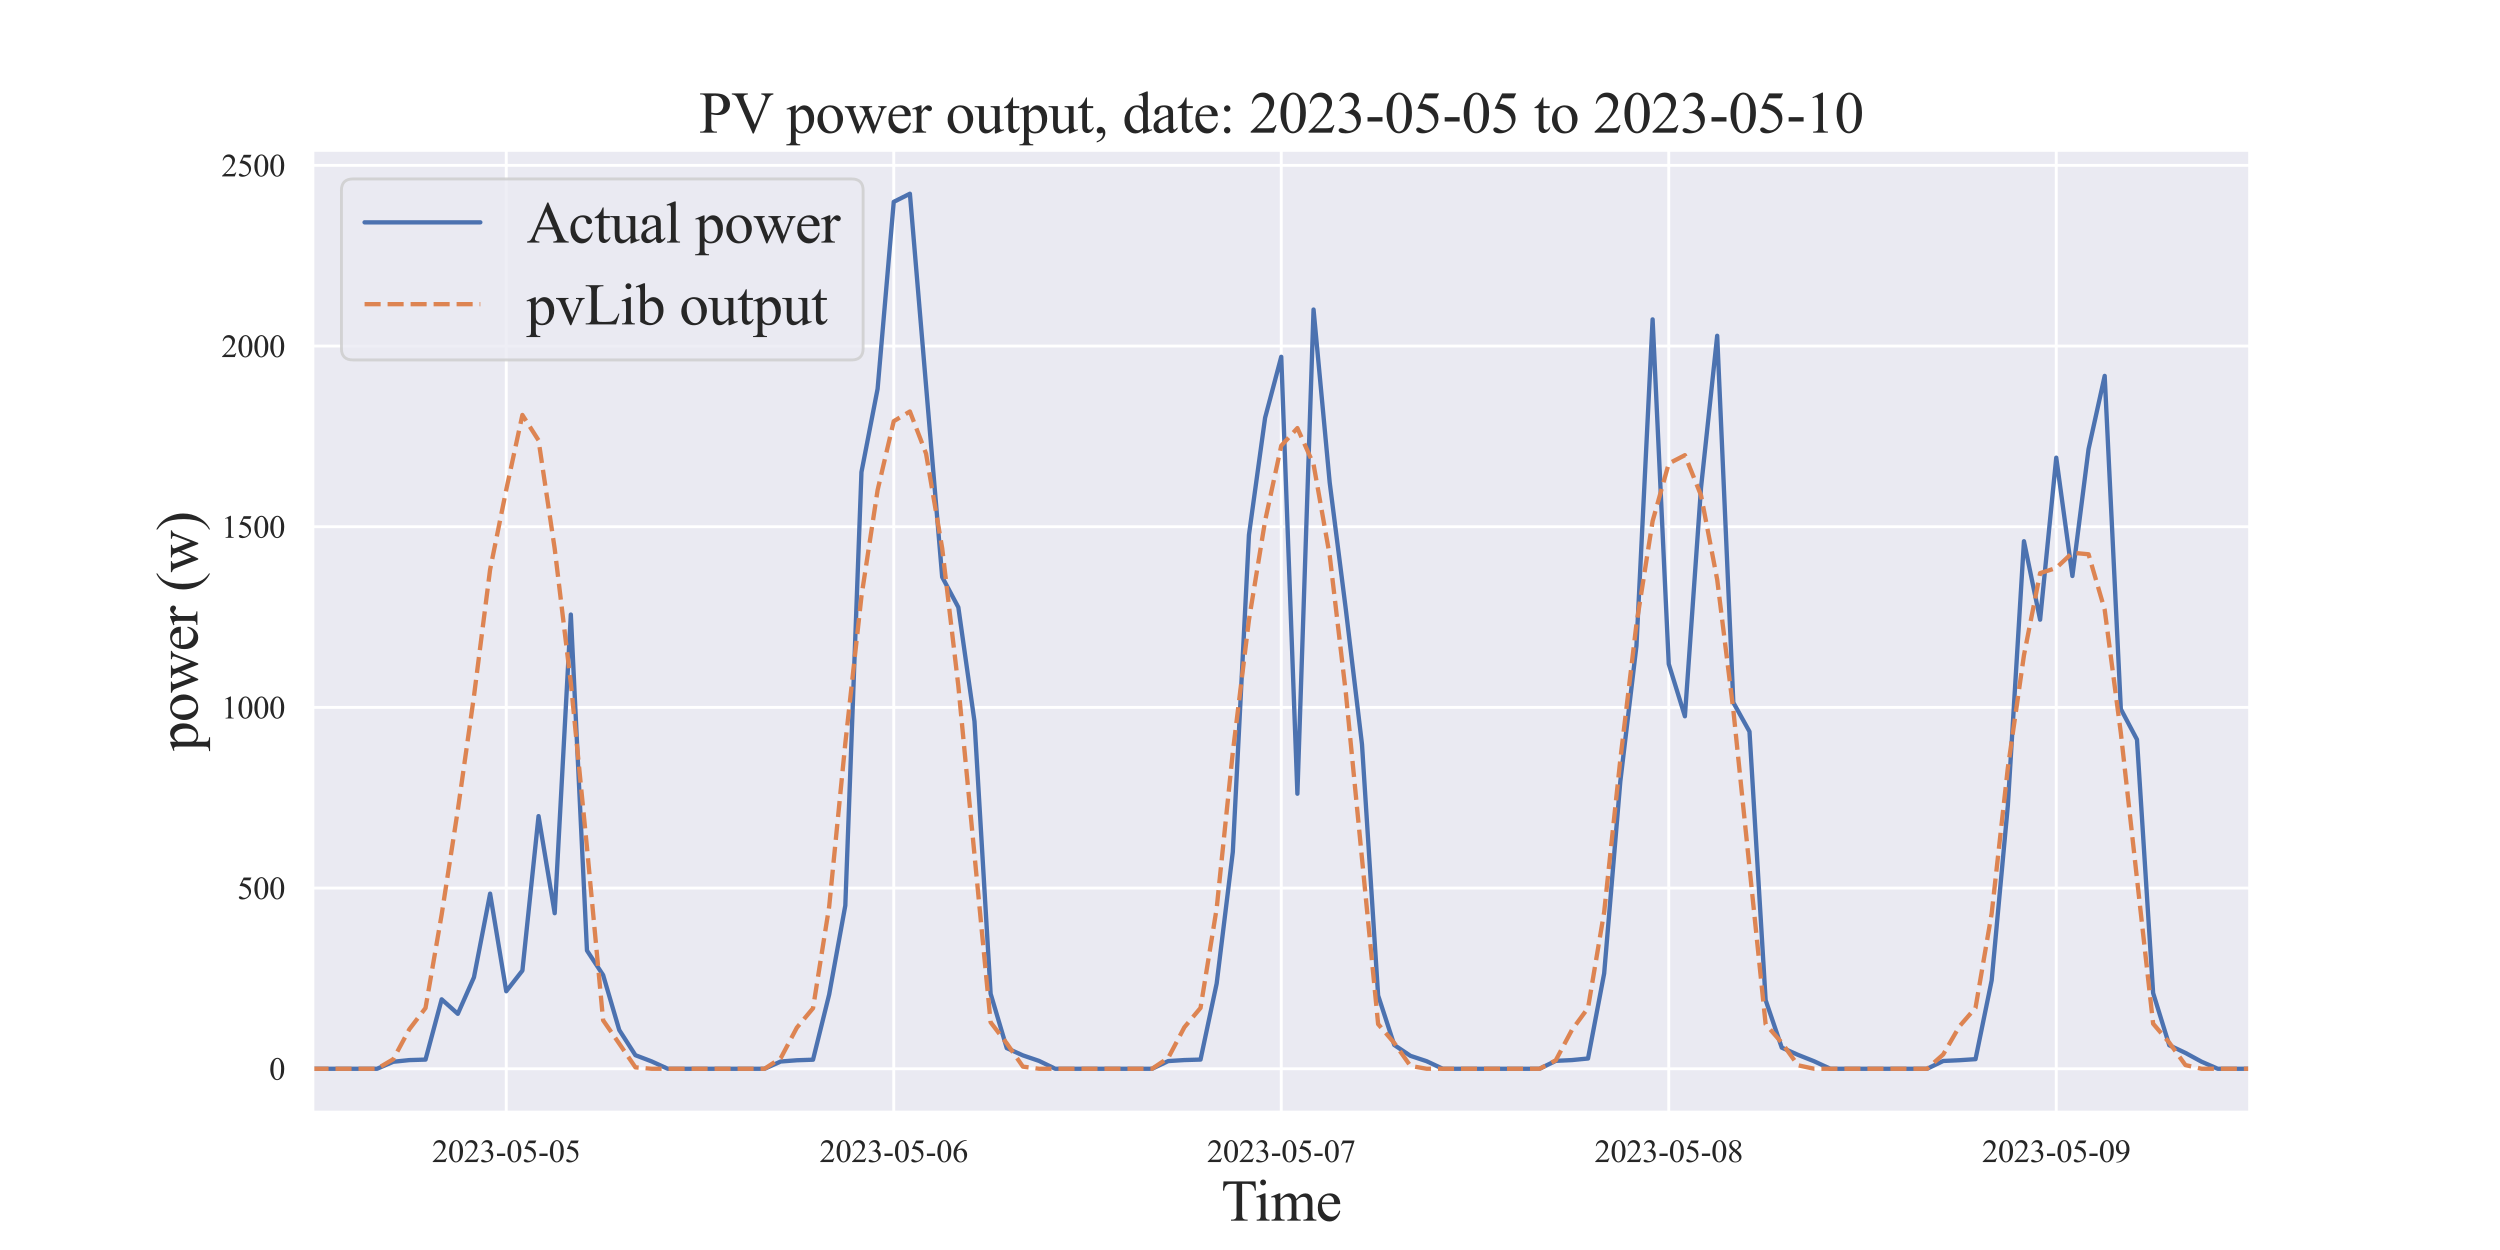 <?xml version="1.0" encoding="utf-8" standalone="no"?>
<!DOCTYPE svg PUBLIC "-//W3C//DTD SVG 1.1//EN"
  "http://www.w3.org/Graphics/SVG/1.1/DTD/svg11.dtd">
<svg xmlns:xlink="http://www.w3.org/1999/xlink" width="864pt" height="432pt" viewBox="0 0 864 432" xmlns="http://www.w3.org/2000/svg" version="1.1">
 <defs>
  <style type="text/css">*{stroke-linejoin: round; stroke-linecap: butt}</style>
 </defs>
 <g id="figure_1">
  <g id="patch_1">
   <path d="M 0 432 
L 864 432 
L 864 0 
L 0 0 
z
" style="fill: #ffffff"/>
  </g>
  <g id="axes_1">
   <g id="patch_2">
    <path d="M 108 384.48 
L 777.6 384.48 
L 777.6 51.84 
L 108 51.84 
z
" style="fill: #eaeaf2"/>
   </g>
   <g id="matplotlib.axis_1">
    <g id="xtick_1">
     <g id="line2d_1">
      <path d="M 174.96 384.48 
L 174.96 51.84 
" clip-path="url(#p8d0839d792)" style="fill: none; stroke: #ffffff; stroke-linecap: round"/>
     </g>
     <g id="text_1">
      <!-- 2023-05-05 -->
      <g style="fill: #262626" transform="translate(149.297 401.618)scale(0.11 -0.11)">
       <defs>
        <path id="TimesNewRomanPSMT-32" d="M 2934 816 
L 2638 0 
L 138 0 
L 138 116 
Q 1241 1122 1691 1759 
Q 2141 2397 2141 2925 
Q 2141 3328 1894 3587 
Q 1647 3847 1303 3847 
Q 991 3847 742 3664 
Q 494 3481 375 3128 
L 259 3128 
Q 338 3706 661 4015 
Q 984 4325 1469 4325 
Q 1984 4325 2329 3994 
Q 2675 3663 2675 3213 
Q 2675 2891 2525 2569 
Q 2294 2063 1775 1497 
Q 997 647 803 472 
L 1909 472 
Q 2247 472 2383 497 
Q 2519 522 2628 598 
Q 2738 675 2819 816 
L 2934 816 
z
" transform="scale(0.016)"/>
        <path id="TimesNewRomanPSMT-30" d="M 231 2094 
Q 231 2819 450 3342 
Q 669 3866 1031 4122 
Q 1313 4325 1613 4325 
Q 2100 4325 2488 3828 
Q 2972 3213 2972 2159 
Q 2972 1422 2759 906 
Q 2547 391 2217 158 
Q 1888 -75 1581 -75 
Q 975 -75 572 641 
Q 231 1244 231 2094 
z
M 844 2016 
Q 844 1141 1059 588 
Q 1238 122 1591 122 
Q 1759 122 1940 273 
Q 2122 425 2216 781 
Q 2359 1319 2359 2297 
Q 2359 3022 2209 3506 
Q 2097 3866 1919 4016 
Q 1791 4119 1609 4119 
Q 1397 4119 1231 3928 
Q 1006 3669 925 3112 
Q 844 2556 844 2016 
z
" transform="scale(0.016)"/>
        <path id="TimesNewRomanPSMT-33" d="M 325 3431 
Q 506 3859 782 4092 
Q 1059 4325 1472 4325 
Q 1981 4325 2253 3994 
Q 2459 3747 2459 3466 
Q 2459 3003 1878 2509 
Q 2269 2356 2469 2072 
Q 2669 1788 2669 1403 
Q 2669 853 2319 450 
Q 1863 -75 997 -75 
Q 569 -75 414 31 
Q 259 138 259 259 
Q 259 350 332 419 
Q 406 488 509 488 
Q 588 488 669 463 
Q 722 447 909 348 
Q 1097 250 1169 231 
Q 1284 197 1416 197 
Q 1734 197 1970 444 
Q 2206 691 2206 1028 
Q 2206 1275 2097 1509 
Q 2016 1684 1919 1775 
Q 1784 1900 1550 2001 
Q 1316 2103 1072 2103 
L 972 2103 
L 972 2197 
Q 1219 2228 1467 2375 
Q 1716 2522 1828 2728 
Q 1941 2934 1941 3181 
Q 1941 3503 1739 3701 
Q 1538 3900 1238 3900 
Q 753 3900 428 3381 
L 325 3431 
z
" transform="scale(0.016)"/>
        <path id="TimesNewRomanPSMT-2d" d="M 259 1672 
L 1875 1672 
L 1875 1200 
L 259 1200 
L 259 1672 
z
" transform="scale(0.016)"/>
        <path id="TimesNewRomanPSMT-35" d="M 2778 4238 
L 2534 3706 
L 1259 3706 
L 981 3138 
Q 1809 3016 2294 2522 
Q 2709 2097 2709 1522 
Q 2709 1188 2573 903 
Q 2438 619 2231 419 
Q 2025 219 1772 97 
Q 1413 -75 1034 -75 
Q 653 -75 479 54 
Q 306 184 306 341 
Q 306 428 378 495 
Q 450 563 559 563 
Q 641 563 702 538 
Q 763 513 909 409 
Q 1144 247 1384 247 
Q 1750 247 2026 523 
Q 2303 800 2303 1197 
Q 2303 1581 2056 1914 
Q 1809 2247 1375 2428 
Q 1034 2569 447 2591 
L 1259 4238 
L 2778 4238 
z
" transform="scale(0.016)"/>
       </defs>
       <use xlink:href="#TimesNewRomanPSMT-32"/>
       <use xlink:href="#TimesNewRomanPSMT-30" x="50"/>
       <use xlink:href="#TimesNewRomanPSMT-32" x="100"/>
       <use xlink:href="#TimesNewRomanPSMT-33" x="150"/>
       <use xlink:href="#TimesNewRomanPSMT-2d" x="200"/>
       <use xlink:href="#TimesNewRomanPSMT-30" x="233.301"/>
       <use xlink:href="#TimesNewRomanPSMT-35" x="283.301"/>
       <use xlink:href="#TimesNewRomanPSMT-2d" x="333.301"/>
       <use xlink:href="#TimesNewRomanPSMT-30" x="366.602"/>
       <use xlink:href="#TimesNewRomanPSMT-35" x="416.602"/>
      </g>
     </g>
    </g>
    <g id="xtick_2">
     <g id="line2d_2">
      <path d="M 308.88 384.48 
L 308.88 51.84 
" clip-path="url(#p8d0839d792)" style="fill: none; stroke: #ffffff; stroke-linecap: round"/>
     </g>
     <g id="text_2">
      <!-- 2023-05-06 -->
      <g style="fill: #262626" transform="translate(283.217 401.618)scale(0.11 -0.11)">
       <defs>
        <path id="TimesNewRomanPSMT-36" d="M 2869 4325 
L 2869 4209 
Q 2456 4169 2195 4045 
Q 1934 3922 1679 3669 
Q 1425 3416 1258 3105 
Q 1091 2794 978 2366 
Q 1428 2675 1881 2675 
Q 2316 2675 2634 2325 
Q 2953 1975 2953 1425 
Q 2953 894 2631 456 
Q 2244 -75 1606 -75 
Q 1172 -75 869 213 
Q 275 772 275 1663 
Q 275 2231 503 2743 
Q 731 3256 1154 3653 
Q 1578 4050 1965 4187 
Q 2353 4325 2688 4325 
L 2869 4325 
z
M 925 2138 
Q 869 1716 869 1456 
Q 869 1156 980 804 
Q 1091 453 1309 247 
Q 1469 100 1697 100 
Q 1969 100 2183 356 
Q 2397 613 2397 1088 
Q 2397 1622 2184 2012 
Q 1972 2403 1581 2403 
Q 1463 2403 1327 2353 
Q 1191 2303 925 2138 
z
" transform="scale(0.016)"/>
       </defs>
       <use xlink:href="#TimesNewRomanPSMT-32"/>
       <use xlink:href="#TimesNewRomanPSMT-30" x="50"/>
       <use xlink:href="#TimesNewRomanPSMT-32" x="100"/>
       <use xlink:href="#TimesNewRomanPSMT-33" x="150"/>
       <use xlink:href="#TimesNewRomanPSMT-2d" x="200"/>
       <use xlink:href="#TimesNewRomanPSMT-30" x="233.301"/>
       <use xlink:href="#TimesNewRomanPSMT-35" x="283.301"/>
       <use xlink:href="#TimesNewRomanPSMT-2d" x="333.301"/>
       <use xlink:href="#TimesNewRomanPSMT-30" x="366.602"/>
       <use xlink:href="#TimesNewRomanPSMT-36" x="416.602"/>
      </g>
     </g>
    </g>
    <g id="xtick_3">
     <g id="line2d_3">
      <path d="M 442.8 384.48 
L 442.8 51.84 
" clip-path="url(#p8d0839d792)" style="fill: none; stroke: #ffffff; stroke-linecap: round"/>
     </g>
     <g id="text_3">
      <!-- 2023-05-07 -->
      <g style="fill: #262626" transform="translate(417.137 401.618)scale(0.11 -0.11)">
       <defs>
        <path id="TimesNewRomanPSMT-37" d="M 644 4238 
L 2916 4238 
L 2916 4119 
L 1503 -88 
L 1153 -88 
L 2419 3728 
L 1253 3728 
Q 900 3728 750 3644 
Q 488 3500 328 3200 
L 238 3234 
L 644 4238 
z
" transform="scale(0.016)"/>
       </defs>
       <use xlink:href="#TimesNewRomanPSMT-32"/>
       <use xlink:href="#TimesNewRomanPSMT-30" x="50"/>
       <use xlink:href="#TimesNewRomanPSMT-32" x="100"/>
       <use xlink:href="#TimesNewRomanPSMT-33" x="150"/>
       <use xlink:href="#TimesNewRomanPSMT-2d" x="200"/>
       <use xlink:href="#TimesNewRomanPSMT-30" x="233.301"/>
       <use xlink:href="#TimesNewRomanPSMT-35" x="283.301"/>
       <use xlink:href="#TimesNewRomanPSMT-2d" x="333.301"/>
       <use xlink:href="#TimesNewRomanPSMT-30" x="366.602"/>
       <use xlink:href="#TimesNewRomanPSMT-37" x="416.602"/>
      </g>
     </g>
    </g>
    <g id="xtick_4">
     <g id="line2d_4">
      <path d="M 576.72 384.48 
L 576.72 51.84 
" clip-path="url(#p8d0839d792)" style="fill: none; stroke: #ffffff; stroke-linecap: round"/>
     </g>
     <g id="text_4">
      <!-- 2023-05-08 -->
      <g style="fill: #262626" transform="translate(551.057 401.618)scale(0.11 -0.11)">
       <defs>
        <path id="TimesNewRomanPSMT-38" d="M 1228 2134 
Q 725 2547 579 2797 
Q 434 3047 434 3316 
Q 434 3728 753 4026 
Q 1072 4325 1600 4325 
Q 2113 4325 2425 4047 
Q 2738 3769 2738 3413 
Q 2738 3175 2569 2928 
Q 2400 2681 1866 2347 
Q 2416 1922 2594 1678 
Q 2831 1359 2831 1006 
Q 2831 559 2490 242 
Q 2150 -75 1597 -75 
Q 994 -75 656 303 
Q 388 606 388 966 
Q 388 1247 577 1523 
Q 766 1800 1228 2134 
z
M 1719 2469 
Q 2094 2806 2194 3001 
Q 2294 3197 2294 3444 
Q 2294 3772 2109 3958 
Q 1925 4144 1606 4144 
Q 1288 4144 1088 3959 
Q 888 3775 888 3528 
Q 888 3366 970 3203 
Q 1053 3041 1206 2894 
L 1719 2469 
z
M 1375 2016 
Q 1116 1797 991 1539 
Q 866 1281 866 981 
Q 866 578 1086 336 
Q 1306 94 1647 94 
Q 1984 94 2187 284 
Q 2391 475 2391 747 
Q 2391 972 2272 1150 
Q 2050 1481 1375 2016 
z
" transform="scale(0.016)"/>
       </defs>
       <use xlink:href="#TimesNewRomanPSMT-32"/>
       <use xlink:href="#TimesNewRomanPSMT-30" x="50"/>
       <use xlink:href="#TimesNewRomanPSMT-32" x="100"/>
       <use xlink:href="#TimesNewRomanPSMT-33" x="150"/>
       <use xlink:href="#TimesNewRomanPSMT-2d" x="200"/>
       <use xlink:href="#TimesNewRomanPSMT-30" x="233.301"/>
       <use xlink:href="#TimesNewRomanPSMT-35" x="283.301"/>
       <use xlink:href="#TimesNewRomanPSMT-2d" x="333.301"/>
       <use xlink:href="#TimesNewRomanPSMT-30" x="366.602"/>
       <use xlink:href="#TimesNewRomanPSMT-38" x="416.602"/>
      </g>
     </g>
    </g>
    <g id="xtick_5">
     <g id="line2d_5">
      <path d="M 710.64 384.48 
L 710.64 51.84 
" clip-path="url(#p8d0839d792)" style="fill: none; stroke: #ffffff; stroke-linecap: round"/>
     </g>
     <g id="text_5">
      <!-- 2023-05-09 -->
      <g style="fill: #262626" transform="translate(684.977 401.618)scale(0.11 -0.11)">
       <defs>
        <path id="TimesNewRomanPSMT-39" d="M 338 -88 
L 338 28 
Q 744 34 1094 217 
Q 1444 400 1770 856 
Q 2097 1313 2225 1859 
Q 1734 1544 1338 1544 
Q 891 1544 572 1889 
Q 253 2234 253 2806 
Q 253 3363 572 3797 
Q 956 4325 1575 4325 
Q 2097 4325 2469 3894 
Q 2925 3359 2925 2575 
Q 2925 1869 2578 1258 
Q 2231 647 1613 244 
Q 1109 -88 516 -88 
L 338 -88 
z
M 2275 2091 
Q 2331 2497 2331 2741 
Q 2331 3044 2228 3395 
Q 2125 3747 1936 3934 
Q 1747 4122 1506 4122 
Q 1228 4122 1018 3872 
Q 809 3622 809 3128 
Q 809 2469 1088 2097 
Q 1291 1828 1588 1828 
Q 1731 1828 1928 1897 
Q 2125 1966 2275 2091 
z
" transform="scale(0.016)"/>
       </defs>
       <use xlink:href="#TimesNewRomanPSMT-32"/>
       <use xlink:href="#TimesNewRomanPSMT-30" x="50"/>
       <use xlink:href="#TimesNewRomanPSMT-32" x="100"/>
       <use xlink:href="#TimesNewRomanPSMT-33" x="150"/>
       <use xlink:href="#TimesNewRomanPSMT-2d" x="200"/>
       <use xlink:href="#TimesNewRomanPSMT-30" x="233.301"/>
       <use xlink:href="#TimesNewRomanPSMT-35" x="283.301"/>
       <use xlink:href="#TimesNewRomanPSMT-2d" x="333.301"/>
       <use xlink:href="#TimesNewRomanPSMT-30" x="366.602"/>
       <use xlink:href="#TimesNewRomanPSMT-39" x="416.602"/>
      </g>
     </g>
    </g>
    <g id="text_6">
     <!-- Time -->
     <g style="fill: #262626" transform="translate(422.047 421.859)scale(0.2 -0.2)">
      <defs>
       <path id="TimesNewRomanPSMT-54" d="M 3703 4238 
L 3750 3244 
L 3631 3244 
Q 3597 3506 3538 3619 
Q 3441 3800 3280 3886 
Q 3119 3972 2856 3972 
L 2259 3972 
L 2259 734 
Q 2259 344 2344 247 
Q 2463 116 2709 116 
L 2856 116 
L 2856 0 
L 1059 0 
L 1059 116 
L 1209 116 
Q 1478 116 1591 278 
Q 1659 378 1659 734 
L 1659 3972 
L 1150 3972 
Q 853 3972 728 3928 
Q 566 3869 450 3700 
Q 334 3531 313 3244 
L 194 3244 
L 244 4238 
L 3703 4238 
z
" transform="scale(0.016)"/>
       <path id="TimesNewRomanPSMT-69" d="M 928 4444 
Q 1059 4444 1151 4351 
Q 1244 4259 1244 4128 
Q 1244 3997 1151 3903 
Q 1059 3809 928 3809 
Q 797 3809 703 3903 
Q 609 3997 609 4128 
Q 609 4259 701 4351 
Q 794 4444 928 4444 
z
M 1188 2947 
L 1188 647 
Q 1188 378 1227 289 
Q 1266 200 1342 156 
Q 1419 113 1622 113 
L 1622 0 
L 231 0 
L 231 113 
Q 441 113 512 153 
Q 584 194 626 287 
Q 669 381 669 647 
L 669 1750 
Q 669 2216 641 2353 
Q 619 2453 572 2492 
Q 525 2531 444 2531 
Q 356 2531 231 2484 
L 188 2597 
L 1050 2947 
L 1188 2947 
z
" transform="scale(0.016)"/>
       <path id="TimesNewRomanPSMT-6d" d="M 1050 2338 
Q 1363 2650 1419 2697 
Q 1559 2816 1721 2881 
Q 1884 2947 2044 2947 
Q 2313 2947 2506 2790 
Q 2700 2634 2766 2338 
Q 3088 2713 3309 2830 
Q 3531 2947 3766 2947 
Q 3994 2947 4170 2830 
Q 4347 2713 4450 2447 
Q 4519 2266 4519 1878 
L 4519 647 
Q 4519 378 4559 278 
Q 4591 209 4675 161 
Q 4759 113 4950 113 
L 4950 0 
L 3538 0 
L 3538 113 
L 3597 113 
Q 3781 113 3884 184 
Q 3956 234 3988 344 
Q 4000 397 4000 647 
L 4000 1878 
Q 4000 2228 3916 2372 
Q 3794 2572 3525 2572 
Q 3359 2572 3192 2489 
Q 3025 2406 2788 2181 
L 2781 2147 
L 2788 2013 
L 2788 647 
Q 2788 353 2820 281 
Q 2853 209 2943 161 
Q 3034 113 3253 113 
L 3253 0 
L 1806 0 
L 1806 113 
Q 2044 113 2133 169 
Q 2222 225 2256 338 
Q 2272 391 2272 647 
L 2272 1878 
Q 2272 2228 2169 2381 
Q 2031 2581 1784 2581 
Q 1616 2581 1450 2491 
Q 1191 2353 1050 2181 
L 1050 647 
Q 1050 366 1089 281 
Q 1128 197 1204 155 
Q 1281 113 1516 113 
L 1516 0 
L 100 0 
L 100 113 
Q 297 113 375 155 
Q 453 197 493 289 
Q 534 381 534 647 
L 534 1741 
Q 534 2213 506 2350 
Q 484 2453 437 2492 
Q 391 2531 309 2531 
Q 222 2531 100 2484 
L 53 2597 
L 916 2947 
L 1050 2947 
L 1050 2338 
z
" transform="scale(0.016)"/>
       <path id="TimesNewRomanPSMT-65" d="M 681 1784 
Q 678 1147 991 784 
Q 1303 422 1725 422 
Q 2006 422 2214 576 
Q 2422 731 2563 1106 
L 2659 1044 
Q 2594 616 2278 264 
Q 1963 -88 1488 -88 
Q 972 -88 605 314 
Q 238 716 238 1394 
Q 238 2128 614 2539 
Q 991 2950 1559 2950 
Q 2041 2950 2350 2633 
Q 2659 2316 2659 1784 
L 681 1784 
z
M 681 1966 
L 2006 1966 
Q 1991 2241 1941 2353 
Q 1863 2528 1708 2628 
Q 1553 2728 1384 2728 
Q 1125 2728 920 2526 
Q 716 2325 681 1966 
z
" transform="scale(0.016)"/>
      </defs>
      <use xlink:href="#TimesNewRomanPSMT-54"/>
      <use xlink:href="#TimesNewRomanPSMT-69" x="57.584"/>
      <use xlink:href="#TimesNewRomanPSMT-6d" x="85.367"/>
      <use xlink:href="#TimesNewRomanPSMT-65" x="163.15"/>
     </g>
    </g>
   </g>
   <g id="matplotlib.axis_2">
    <g id="ytick_1">
     <g id="line2d_6">
      <path d="M 108 369.36 
L 777.6 369.36 
" clip-path="url(#p8d0839d792)" style="fill: none; stroke: #ffffff; stroke-linecap: round"/>
     </g>
     <g id="text_7">
      <!-- 0 -->
      <g style="fill: #262626" transform="translate(93 373.179)scale(0.11 -0.11)">
       <use xlink:href="#TimesNewRomanPSMT-30"/>
      </g>
     </g>
    </g>
    <g id="ytick_2">
     <g id="line2d_7">
      <path d="M 108 306.918 
L 777.6 306.918 
" clip-path="url(#p8d0839d792)" style="fill: none; stroke: #ffffff; stroke-linecap: round"/>
     </g>
     <g id="text_8">
      <!-- 500 -->
      <g style="fill: #262626" transform="translate(82 310.737)scale(0.11 -0.11)">
       <use xlink:href="#TimesNewRomanPSMT-35"/>
       <use xlink:href="#TimesNewRomanPSMT-30" x="50"/>
       <use xlink:href="#TimesNewRomanPSMT-30" x="100"/>
      </g>
     </g>
    </g>
    <g id="ytick_3">
     <g id="line2d_8">
      <path d="M 108 244.476 
L 777.6 244.476 
" clip-path="url(#p8d0839d792)" style="fill: none; stroke: #ffffff; stroke-linecap: round"/>
     </g>
     <g id="text_9">
      <!-- 1000 -->
      <g style="fill: #262626" transform="translate(76.5 248.295)scale(0.11 -0.11)">
       <defs>
        <path id="TimesNewRomanPSMT-31" d="M 750 3822 
L 1781 4325 
L 1884 4325 
L 1884 747 
Q 1884 391 1914 303 
Q 1944 216 2037 169 
Q 2131 122 2419 116 
L 2419 0 
L 825 0 
L 825 116 
Q 1125 122 1212 167 
Q 1300 213 1334 289 
Q 1369 366 1369 747 
L 1369 3034 
Q 1369 3497 1338 3628 
Q 1316 3728 1258 3775 
Q 1200 3822 1119 3822 
Q 1003 3822 797 3725 
L 750 3822 
z
" transform="scale(0.016)"/>
       </defs>
       <use xlink:href="#TimesNewRomanPSMT-31"/>
       <use xlink:href="#TimesNewRomanPSMT-30" x="50"/>
       <use xlink:href="#TimesNewRomanPSMT-30" x="100"/>
       <use xlink:href="#TimesNewRomanPSMT-30" x="150"/>
      </g>
     </g>
    </g>
    <g id="ytick_4">
     <g id="line2d_9">
      <path d="M 108 182.034 
L 777.6 182.034 
" clip-path="url(#p8d0839d792)" style="fill: none; stroke: #ffffff; stroke-linecap: round"/>
     </g>
     <g id="text_10">
      <!-- 1500 -->
      <g style="fill: #262626" transform="translate(76.5 185.853)scale(0.11 -0.11)">
       <use xlink:href="#TimesNewRomanPSMT-31"/>
       <use xlink:href="#TimesNewRomanPSMT-35" x="50"/>
       <use xlink:href="#TimesNewRomanPSMT-30" x="100"/>
       <use xlink:href="#TimesNewRomanPSMT-30" x="150"/>
      </g>
     </g>
    </g>
    <g id="ytick_5">
     <g id="line2d_10">
      <path d="M 108 119.592 
L 777.6 119.592 
" clip-path="url(#p8d0839d792)" style="fill: none; stroke: #ffffff; stroke-linecap: round"/>
     </g>
     <g id="text_11">
      <!-- 2000 -->
      <g style="fill: #262626" transform="translate(76.5 123.411)scale(0.11 -0.11)">
       <use xlink:href="#TimesNewRomanPSMT-32"/>
       <use xlink:href="#TimesNewRomanPSMT-30" x="50"/>
       <use xlink:href="#TimesNewRomanPSMT-30" x="100"/>
       <use xlink:href="#TimesNewRomanPSMT-30" x="150"/>
      </g>
     </g>
    </g>
    <g id="ytick_6">
     <g id="line2d_11">
      <path d="M 108 57.15 
L 777.6 57.15 
" clip-path="url(#p8d0839d792)" style="fill: none; stroke: #ffffff; stroke-linecap: round"/>
     </g>
     <g id="text_12">
      <!-- 2500 -->
      <g style="fill: #262626" transform="translate(76.5 60.969)scale(0.11 -0.11)">
       <use xlink:href="#TimesNewRomanPSMT-32"/>
       <use xlink:href="#TimesNewRomanPSMT-35" x="50"/>
       <use xlink:href="#TimesNewRomanPSMT-30" x="100"/>
       <use xlink:href="#TimesNewRomanPSMT-30" x="150"/>
      </g>
     </g>
    </g>
    <g id="text_13">
     <!-- power (w) -->
     <g style="fill: #262626" transform="translate(68.222 259.532)rotate(-90)scale(0.2 -0.2)">
      <defs>
       <path id="TimesNewRomanPSMT-70" d="M -6 2578 
L 875 2934 
L 994 2934 
L 994 2266 
Q 1216 2644 1439 2795 
Q 1663 2947 1909 2947 
Q 2341 2947 2628 2609 
Q 2981 2197 2981 1534 
Q 2981 794 2556 309 
Q 2206 -88 1675 -88 
Q 1444 -88 1275 -22 
Q 1150 25 994 166 
L 994 -706 
Q 994 -1000 1030 -1079 
Q 1066 -1159 1155 -1206 
Q 1244 -1253 1478 -1253 
L 1478 -1369 
L -22 -1369 
L -22 -1253 
L 56 -1253 
Q 228 -1256 350 -1188 
Q 409 -1153 442 -1076 
Q 475 -1000 475 -688 
L 475 2019 
Q 475 2297 450 2372 
Q 425 2447 370 2484 
Q 316 2522 222 2522 
Q 147 2522 31 2478 
L -6 2578 
z
M 994 2081 
L 994 1013 
Q 994 666 1022 556 
Q 1066 375 1236 237 
Q 1406 100 1666 100 
Q 1978 100 2172 344 
Q 2425 663 2425 1241 
Q 2425 1897 2138 2250 
Q 1938 2494 1663 2494 
Q 1513 2494 1366 2419 
Q 1253 2363 994 2081 
z
" transform="scale(0.016)"/>
       <path id="TimesNewRomanPSMT-6f" d="M 1600 2947 
Q 2250 2947 2644 2453 
Q 2978 2031 2978 1484 
Q 2978 1100 2793 706 
Q 2609 313 2286 112 
Q 1963 -88 1566 -88 
Q 919 -88 538 428 
Q 216 863 216 1403 
Q 216 1797 411 2186 
Q 606 2575 925 2761 
Q 1244 2947 1600 2947 
z
M 1503 2744 
Q 1338 2744 1170 2645 
Q 1003 2547 900 2300 
Q 797 2053 797 1666 
Q 797 1041 1045 587 
Q 1294 134 1700 134 
Q 2003 134 2200 384 
Q 2397 634 2397 1244 
Q 2397 2006 2069 2444 
Q 1847 2744 1503 2744 
z
" transform="scale(0.016)"/>
       <path id="TimesNewRomanPSMT-77" d="M 41 2863 
L 1241 2863 
L 1241 2747 
Q 1075 2734 1023 2687 
Q 972 2641 972 2553 
Q 972 2456 1025 2319 
L 1638 672 
L 2253 2013 
L 2091 2434 
Q 2016 2622 1894 2694 
Q 1825 2738 1638 2747 
L 1638 2863 
L 3000 2863 
L 3000 2747 
Q 2775 2738 2681 2666 
Q 2619 2616 2619 2506 
Q 2619 2444 2644 2378 
L 3294 734 
L 3897 2319 
Q 3959 2488 3959 2588 
Q 3959 2647 3898 2694 
Q 3838 2741 3659 2747 
L 3659 2863 
L 4563 2863 
L 4563 2747 
Q 4291 2706 4163 2378 
L 3206 -88 
L 3078 -88 
L 2363 1741 
L 1528 -88 
L 1413 -88 
L 494 2319 
Q 403 2547 315 2626 
Q 228 2706 41 2747 
L 41 2863 
z
" transform="scale(0.016)"/>
       <path id="TimesNewRomanPSMT-72" d="M 1038 2947 
L 1038 2303 
Q 1397 2947 1775 2947 
Q 1947 2947 2059 2842 
Q 2172 2738 2172 2600 
Q 2172 2478 2090 2393 
Q 2009 2309 1897 2309 
Q 1788 2309 1652 2417 
Q 1516 2525 1450 2525 
Q 1394 2525 1328 2463 
Q 1188 2334 1038 2041 
L 1038 669 
Q 1038 431 1097 309 
Q 1138 225 1241 169 
Q 1344 113 1538 113 
L 1538 0 
L 72 0 
L 72 113 
Q 291 113 397 181 
Q 475 231 506 341 
Q 522 394 522 644 
L 522 1753 
Q 522 2253 501 2348 
Q 481 2444 426 2487 
Q 372 2531 291 2531 
Q 194 2531 72 2484 
L 41 2597 
L 906 2947 
L 1038 2947 
z
" transform="scale(0.016)"/>
       <path id="TimesNewRomanPSMT-20" transform="scale(0.016)"/>
       <path id="TimesNewRomanPSMT-28" d="M 1988 -1253 
L 1988 -1369 
Q 1516 -1131 1200 -813 
Q 750 -359 506 256 
Q 263 872 263 1534 
Q 263 2503 741 3301 
Q 1219 4100 1988 4444 
L 1988 4313 
Q 1603 4100 1356 3731 
Q 1109 3363 987 2797 
Q 866 2231 866 1616 
Q 866 947 969 400 
Q 1050 -31 1165 -292 
Q 1281 -553 1476 -793 
Q 1672 -1034 1988 -1253 
z
" transform="scale(0.016)"/>
       <path id="TimesNewRomanPSMT-29" d="M 144 4313 
L 144 4444 
Q 619 4209 934 3891 
Q 1381 3434 1625 2820 
Q 1869 2206 1869 1541 
Q 1869 572 1392 -226 
Q 916 -1025 144 -1369 
L 144 -1253 
Q 528 -1038 776 -670 
Q 1025 -303 1145 264 
Q 1266 831 1266 1447 
Q 1266 2113 1163 2663 
Q 1084 3094 967 3353 
Q 850 3613 656 3853 
Q 463 4094 144 4313 
z
" transform="scale(0.016)"/>
      </defs>
      <use xlink:href="#TimesNewRomanPSMT-70"/>
      <use xlink:href="#TimesNewRomanPSMT-6f" x="50"/>
      <use xlink:href="#TimesNewRomanPSMT-77" x="100"/>
      <use xlink:href="#TimesNewRomanPSMT-65" x="172.217"/>
      <use xlink:href="#TimesNewRomanPSMT-72" x="216.602"/>
      <use xlink:href="#TimesNewRomanPSMT-20" x="249.902"/>
      <use xlink:href="#TimesNewRomanPSMT-28" x="274.902"/>
      <use xlink:href="#TimesNewRomanPSMT-77" x="308.203"/>
      <use xlink:href="#TimesNewRomanPSMT-29" x="380.42"/>
     </g>
    </g>
   </g>
   <g id="line2d_12">
    <path d="M 108 369.36 
L 113.58 369.36 
L 119.16 369.36 
L 124.74 369.36 
L 130.32 369.36 
L 135.9 366.946 
L 141.48 366.368 
L 147.06 366.195 
L 152.64 345.372 
L 158.22 350.374 
L 163.8 337.753 
L 169.38 308.847 
L 174.96 342.573 
L 180.54 335.426 
L 186.12 282.052 
L 191.7 315.602 
L 197.28 212.393 
L 202.86 328.508 
L 208.44 336.99 
L 214.02 355.988 
L 219.6 364.679 
L 225.18 366.812 
L 230.76 369.36 
L 236.34 369.36 
L 241.92 369.36 
L 247.5 369.36 
L 253.08 369.36 
L 258.66 369.36 
L 264.24 369.36 
L 269.82 366.854 
L 275.4 366.427 
L 280.98 366.231 
L 286.56 343.697 
L 292.14 312.94 
L 297.72 163.168 
L 303.3 134.37 
L 308.88 69.754 
L 314.46 66.96 
L 320.04 133.278 
L 325.62 199.43 
L 331.2 209.88 
L 336.78 249.293 
L 342.36 343.422 
L 347.94 362.229 
L 353.52 364.743 
L 359.1 366.653 
L 364.68 369.36 
L 370.26 369.36 
L 375.84 369.36 
L 381.42 369.36 
L 387 369.36 
L 392.58 369.36 
L 398.16 369.36 
L 403.74 366.704 
L 409.32 366.355 
L 414.9 366.189 
L 420.48 339.898 
L 426.06 294.433 
L 431.64 184.848 
L 437.22 144.381 
L 442.8 123.312 
L 448.38 274.302 
L 453.96 106.984 
L 459.54 166.738 
L 465.12 210.64 
L 470.7 257.244 
L 476.28 344.031 
L 481.86 361.146 
L 487.44 364.895 
L 493.02 366.746 
L 498.6 369.36 
L 504.18 369.36 
L 509.76 369.36 
L 515.34 369.36 
L 520.92 369.36 
L 526.5 369.36 
L 532.08 369.36 
L 537.66 366.634 
L 543.24 366.364 
L 548.82 365.818 
L 554.4 336.404 
L 559.98 270.113 
L 565.56 223.193 
L 571.14 110.381 
L 576.72 229.478 
L 582.3 247.546 
L 587.88 168.488 
L 593.46 116.05 
L 599.04 242.798 
L 604.62 252.83 
L 610.2 345.629 
L 615.78 362.065 
L 621.36 364.545 
L 626.94 366.766 
L 632.52 369.36 
L 638.1 369.36 
L 643.68 369.36 
L 649.26 369.36 
L 654.84 369.36 
L 660.42 369.36 
L 666 369.36 
L 671.58 366.672 
L 677.16 366.411 
L 682.74 366.042 
L 688.32 338.812 
L 693.9 278.517 
L 699.48 187.048 
L 705.06 214.16 
L 710.64 158.177 
L 716.22 199.058 
L 721.8 155.228 
L 727.38 129.916 
L 732.96 245.049 
L 738.54 255.591 
L 744.12 343.192 
L 749.7 361.238 
L 755.28 363.886 
L 760.86 366.924 
L 766.44 369.36 
L 772.02 369.36 
L 777.6 369.36 
" clip-path="url(#p8d0839d792)" style="fill: none; stroke: #4c72b0; stroke-width: 1.5; stroke-linecap: round"/>
   </g>
   <g id="line2d_13">
    <path d="M 108 369.36 
L 113.58 369.36 
L 119.16 369.36 
L 124.74 369.36 
L 130.32 369.36 
L 135.9 366.069 
L 141.48 355.702 
L 147.06 348.372 
L 152.64 316.039 
L 158.22 279.979 
L 163.8 240.612 
L 169.38 196.821 
L 174.96 169.253 
L 180.54 143.415 
L 186.12 152.182 
L 191.7 189.606 
L 197.28 236.04 
L 202.86 292.935 
L 208.44 352.613 
L 214.02 360.695 
L 219.6 368.874 
L 225.18 369.36 
L 230.76 369.36 
L 236.34 369.36 
L 241.92 369.36 
L 247.5 369.36 
L 253.08 369.36 
L 258.66 369.36 
L 264.24 369.36 
L 269.82 365.696 
L 275.4 355.143 
L 280.98 348.442 
L 286.56 313.32 
L 292.14 256.896 
L 297.72 206.074 
L 303.3 169.38 
L 308.88 145.565 
L 314.46 142.209 
L 320.04 156.748 
L 325.62 189.475 
L 331.2 237.049 
L 336.78 295.425 
L 342.36 353.314 
L 347.94 360.586 
L 353.52 368.628 
L 359.1 369.36 
L 364.68 369.36 
L 370.26 369.36 
L 375.84 369.36 
L 381.42 369.36 
L 387 369.36 
L 392.58 369.36 
L 398.16 369.36 
L 403.74 365.612 
L 409.32 355.022 
L 414.9 348.341 
L 420.48 313.95 
L 426.06 259.933 
L 431.64 214.222 
L 437.22 180.003 
L 442.8 154.04 
L 448.38 147.95 
L 453.96 160.45 
L 459.54 191.928 
L 465.12 239.463 
L 470.7 296.695 
L 476.28 353.923 
L 481.86 360.476 
L 487.44 368.377 
L 493.02 369.36 
L 498.6 369.36 
L 504.18 369.36 
L 509.76 369.36 
L 515.34 369.36 
L 520.92 369.36 
L 526.5 369.36 
L 532.08 369.36 
L 537.66 366.462 
L 543.24 355.969 
L 548.82 348.351 
L 554.4 315.192 
L 559.98 262.542 
L 565.56 215.667 
L 571.14 180.098 
L 576.72 160.201 
L 582.3 157.309 
L 587.88 171.212 
L 593.46 200.303 
L 599.04 245.393 
L 604.62 299.735 
L 610.2 353.947 
L 615.78 360.374 
L 621.36 368.15 
L 626.94 369.36 
L 632.52 369.36 
L 638.1 369.36 
L 643.68 369.36 
L 649.26 369.36 
L 654.84 369.36 
L 660.42 369.36 
L 666 369.36 
L 671.58 364.401 
L 677.16 354.72 
L 682.74 348.305 
L 688.32 315.72 
L 693.9 265.459 
L 699.48 226.45 
L 705.06 198.081 
L 710.64 196.288 
L 716.22 191.031 
L 721.8 191.555 
L 727.38 210.736 
L 732.96 253.308 
L 738.54 303.689 
L 744.12 353.79 
L 749.7 360.331 
L 755.28 368.09 
L 760.86 369.36 
L 766.44 369.36 
L 772.02 369.36 
L 777.6 369.36 
" clip-path="url(#p8d0839d792)" style="fill: none; stroke-dasharray: 5.55,2.4; stroke-dashoffset: 0; stroke: #dd8452; stroke-width: 1.5"/>
   </g>
   <g id="patch_3">
    <path d="M 108 384.48 
L 108 51.84 
" style="fill: none; stroke: #ffffff; stroke-width: 1.25; stroke-linejoin: miter; stroke-linecap: square"/>
   </g>
   <g id="patch_4">
    <path d="M 777.6 384.48 
L 777.6 51.84 
" style="fill: none; stroke: #ffffff; stroke-width: 1.25; stroke-linejoin: miter; stroke-linecap: square"/>
   </g>
   <g id="patch_5">
    <path d="M 108 384.48 
L 777.6 384.48 
" style="fill: none; stroke: #ffffff; stroke-width: 1.25; stroke-linejoin: miter; stroke-linecap: square"/>
   </g>
   <g id="patch_6">
    <path d="M 108 51.84 
L 777.6 51.84 
" style="fill: none; stroke: #ffffff; stroke-width: 1.25; stroke-linejoin: miter; stroke-linecap: square"/>
   </g>
   <g id="text_14">
    <!-- PV power output, date: 2023-05-05 to 2023-05-10 -->
    <g style="fill: #262626" transform="translate(241.614 45.84)scale(0.2 -0.2)">
     <defs>
      <path id="TimesNewRomanPSMT-50" d="M 1313 1984 
L 1313 750 
Q 1313 350 1400 253 
Q 1519 116 1759 116 
L 1922 116 
L 1922 0 
L 106 0 
L 106 116 
L 266 116 
Q 534 116 650 291 
Q 713 388 713 750 
L 713 3488 
Q 713 3888 628 3984 
Q 506 4122 266 4122 
L 106 4122 
L 106 4238 
L 1659 4238 
Q 2228 4238 2556 4120 
Q 2884 4003 3109 3725 
Q 3334 3447 3334 3066 
Q 3334 2547 2992 2222 
Q 2650 1897 2025 1897 
Q 1872 1897 1694 1919 
Q 1516 1941 1313 1984 
z
M 1313 2163 
Q 1478 2131 1606 2115 
Q 1734 2100 1825 2100 
Q 2150 2100 2386 2351 
Q 2622 2603 2622 3003 
Q 2622 3278 2509 3514 
Q 2397 3750 2190 3867 
Q 1984 3984 1722 3984 
Q 1563 3984 1313 3925 
L 1313 2163 
z
" transform="scale(0.016)"/>
      <path id="TimesNewRomanPSMT-56" d="M 4544 4238 
L 4544 4122 
Q 4319 4081 4203 3978 
Q 4038 3825 3909 3509 
L 2431 -97 
L 2316 -97 
L 728 3556 
Q 606 3838 556 3900 
Q 478 3997 364 4051 
Q 250 4106 56 4122 
L 56 4238 
L 1788 4238 
L 1788 4122 
Q 1494 4094 1406 4022 
Q 1319 3950 1319 3838 
Q 1319 3681 1463 3350 
L 2541 866 
L 3541 3319 
Q 3688 3681 3688 3822 
Q 3688 3913 3597 3995 
Q 3506 4078 3291 4113 
Q 3275 4116 3238 4122 
L 3238 4238 
L 4544 4238 
z
" transform="scale(0.016)"/>
      <path id="TimesNewRomanPSMT-75" d="M 2709 2863 
L 2709 1128 
Q 2709 631 2732 520 
Q 2756 409 2807 365 
Q 2859 322 2928 322 
Q 3025 322 3147 375 
L 3191 266 
L 2334 -88 
L 2194 -88 
L 2194 519 
Q 1825 119 1631 15 
Q 1438 -88 1222 -88 
Q 981 -88 804 51 
Q 628 191 559 409 
Q 491 628 491 1028 
L 491 2306 
Q 491 2509 447 2587 
Q 403 2666 317 2708 
Q 231 2750 6 2747 
L 6 2863 
L 1009 2863 
L 1009 947 
Q 1009 547 1148 422 
Q 1288 297 1484 297 
Q 1619 297 1789 381 
Q 1959 466 2194 703 
L 2194 2325 
Q 2194 2569 2105 2655 
Q 2016 2741 1734 2747 
L 1734 2863 
L 2709 2863 
z
" transform="scale(0.016)"/>
      <path id="TimesNewRomanPSMT-74" d="M 1031 3803 
L 1031 2863 
L 1700 2863 
L 1700 2644 
L 1031 2644 
L 1031 788 
Q 1031 509 1111 412 
Q 1191 316 1316 316 
Q 1419 316 1516 380 
Q 1613 444 1666 569 
L 1788 569 
Q 1678 263 1478 108 
Q 1278 -47 1066 -47 
Q 922 -47 784 33 
Q 647 113 581 261 
Q 516 409 516 719 
L 516 2644 
L 63 2644 
L 63 2747 
Q 234 2816 414 2980 
Q 594 3144 734 3369 
Q 806 3488 934 3803 
L 1031 3803 
z
" transform="scale(0.016)"/>
      <path id="TimesNewRomanPSMT-2c" d="M 344 -1066 
L 344 -928 
Q 666 -822 842 -598 
Q 1019 -375 1019 -125 
Q 1019 -66 991 -25 
Q 969 3 947 3 
Q 913 3 797 -59 
Q 741 -88 678 -88 
Q 525 -88 434 3 
Q 344 94 344 253 
Q 344 406 461 515 
Q 578 625 747 625 
Q 953 625 1114 445 
Q 1275 266 1275 -31 
Q 1275 -353 1051 -629 
Q 828 -906 344 -1066 
z
" transform="scale(0.016)"/>
      <path id="TimesNewRomanPSMT-64" d="M 2222 322 
Q 2013 103 1813 7 
Q 1613 -88 1381 -88 
Q 913 -88 563 304 
Q 213 697 213 1313 
Q 213 1928 600 2439 
Q 988 2950 1597 2950 
Q 1975 2950 2222 2709 
L 2222 3238 
Q 2222 3728 2198 3840 
Q 2175 3953 2125 3993 
Q 2075 4034 2000 4034 
Q 1919 4034 1784 3984 
L 1744 4094 
L 2597 4444 
L 2738 4444 
L 2738 1134 
Q 2738 631 2761 520 
Q 2784 409 2836 365 
Q 2888 322 2956 322 
Q 3041 322 3181 375 
L 3216 266 
L 2366 -88 
L 2222 -88 
L 2222 322 
z
M 2222 541 
L 2222 2016 
Q 2203 2228 2109 2403 
Q 2016 2578 1861 2667 
Q 1706 2756 1559 2756 
Q 1284 2756 1069 2509 
Q 784 2184 784 1559 
Q 784 928 1059 592 
Q 1334 256 1672 256 
Q 1956 256 2222 541 
z
" transform="scale(0.016)"/>
      <path id="TimesNewRomanPSMT-61" d="M 1822 413 
Q 1381 72 1269 19 
Q 1100 -59 909 -59 
Q 613 -59 420 144 
Q 228 347 228 678 
Q 228 888 322 1041 
Q 450 1253 767 1440 
Q 1084 1628 1822 1897 
L 1822 2009 
Q 1822 2438 1686 2597 
Q 1550 2756 1291 2756 
Q 1094 2756 978 2650 
Q 859 2544 859 2406 
L 866 2225 
Q 866 2081 792 2003 
Q 719 1925 600 1925 
Q 484 1925 411 2006 
Q 338 2088 338 2228 
Q 338 2497 613 2722 
Q 888 2947 1384 2947 
Q 1766 2947 2009 2819 
Q 2194 2722 2281 2516 
Q 2338 2381 2338 1966 
L 2338 994 
Q 2338 584 2353 492 
Q 2369 400 2405 369 
Q 2441 338 2488 338 
Q 2538 338 2575 359 
Q 2641 400 2828 588 
L 2828 413 
Q 2478 -56 2159 -56 
Q 2006 -56 1915 50 
Q 1825 156 1822 413 
z
M 1822 616 
L 1822 1706 
Q 1350 1519 1213 1441 
Q 966 1303 859 1153 
Q 753 1003 753 825 
Q 753 600 887 451 
Q 1022 303 1197 303 
Q 1434 303 1822 616 
z
" transform="scale(0.016)"/>
      <path id="TimesNewRomanPSMT-3a" d="M 903 2950 
Q 1047 2950 1148 2848 
Q 1250 2747 1250 2603 
Q 1250 2459 1148 2357 
Q 1047 2256 903 2256 
Q 759 2256 657 2357 
Q 556 2459 556 2603 
Q 556 2747 657 2848 
Q 759 2950 903 2950 
z
M 897 609 
Q 1044 609 1145 506 
Q 1247 403 1247 259 
Q 1247 116 1144 14 
Q 1041 -88 897 -88 
Q 753 -88 651 14 
Q 550 116 550 259 
Q 550 403 651 506 
Q 753 609 897 609 
z
" transform="scale(0.016)"/>
     </defs>
     <use xlink:href="#TimesNewRomanPSMT-50"/>
     <use xlink:href="#TimesNewRomanPSMT-56" x="55.615"/>
     <use xlink:href="#TimesNewRomanPSMT-20" x="126.082"/>
     <use xlink:href="#TimesNewRomanPSMT-70" x="151.082"/>
     <use xlink:href="#TimesNewRomanPSMT-6f" x="201.082"/>
     <use xlink:href="#TimesNewRomanPSMT-77" x="251.082"/>
     <use xlink:href="#TimesNewRomanPSMT-65" x="323.299"/>
     <use xlink:href="#TimesNewRomanPSMT-72" x="367.684"/>
     <use xlink:href="#TimesNewRomanPSMT-20" x="400.984"/>
     <use xlink:href="#TimesNewRomanPSMT-6f" x="425.984"/>
     <use xlink:href="#TimesNewRomanPSMT-75" x="475.984"/>
     <use xlink:href="#TimesNewRomanPSMT-74" x="525.984"/>
     <use xlink:href="#TimesNewRomanPSMT-70" x="553.768"/>
     <use xlink:href="#TimesNewRomanPSMT-75" x="603.768"/>
     <use xlink:href="#TimesNewRomanPSMT-74" x="653.768"/>
     <use xlink:href="#TimesNewRomanPSMT-2c" x="681.551"/>
     <use xlink:href="#TimesNewRomanPSMT-20" x="706.551"/>
     <use xlink:href="#TimesNewRomanPSMT-64" x="731.551"/>
     <use xlink:href="#TimesNewRomanPSMT-61" x="781.551"/>
     <use xlink:href="#TimesNewRomanPSMT-74" x="825.936"/>
     <use xlink:href="#TimesNewRomanPSMT-65" x="853.719"/>
     <use xlink:href="#TimesNewRomanPSMT-3a" x="898.104"/>
     <use xlink:href="#TimesNewRomanPSMT-20" x="925.887"/>
     <use xlink:href="#TimesNewRomanPSMT-32" x="950.887"/>
     <use xlink:href="#TimesNewRomanPSMT-30" x="1000.887"/>
     <use xlink:href="#TimesNewRomanPSMT-32" x="1050.887"/>
     <use xlink:href="#TimesNewRomanPSMT-33" x="1100.887"/>
     <use xlink:href="#TimesNewRomanPSMT-2d" x="1150.887"/>
     <use xlink:href="#TimesNewRomanPSMT-30" x="1184.188"/>
     <use xlink:href="#TimesNewRomanPSMT-35" x="1234.188"/>
     <use xlink:href="#TimesNewRomanPSMT-2d" x="1284.188"/>
     <use xlink:href="#TimesNewRomanPSMT-30" x="1317.488"/>
     <use xlink:href="#TimesNewRomanPSMT-35" x="1367.488"/>
     <use xlink:href="#TimesNewRomanPSMT-20" x="1417.488"/>
     <use xlink:href="#TimesNewRomanPSMT-74" x="1442.488"/>
     <use xlink:href="#TimesNewRomanPSMT-6f" x="1470.271"/>
     <use xlink:href="#TimesNewRomanPSMT-20" x="1520.271"/>
     <use xlink:href="#TimesNewRomanPSMT-32" x="1545.271"/>
     <use xlink:href="#TimesNewRomanPSMT-30" x="1595.271"/>
     <use xlink:href="#TimesNewRomanPSMT-32" x="1645.271"/>
     <use xlink:href="#TimesNewRomanPSMT-33" x="1695.271"/>
     <use xlink:href="#TimesNewRomanPSMT-2d" x="1745.271"/>
     <use xlink:href="#TimesNewRomanPSMT-30" x="1778.572"/>
     <use xlink:href="#TimesNewRomanPSMT-35" x="1828.572"/>
     <use xlink:href="#TimesNewRomanPSMT-2d" x="1878.572"/>
     <use xlink:href="#TimesNewRomanPSMT-31" x="1911.873"/>
     <use xlink:href="#TimesNewRomanPSMT-30" x="1961.873"/>
    </g>
   </g>
   <g id="legend_1">
    <g id="patch_7">
     <path d="M 122 124.396 
L 294.294 124.396 
Q 298.294 124.396 298.294 120.396 
L 298.294 65.84 
Q 298.294 61.84 294.294 61.84 
L 122 61.84 
Q 118 61.84 118 65.84 
L 118 120.396 
Q 118 124.396 122 124.396 
z
" style="fill: #eaeaf2; opacity: 0.8; stroke: #cccccc; stroke-linejoin: miter"/>
    </g>
    <g id="line2d_14">
     <path d="M 126 76.84 
L 146 76.84 
L 166 76.84 
" style="fill: none; stroke: #4c72b0; stroke-width: 1.5; stroke-linecap: round"/>
    </g>
    <g id="text_15">
     <!-- Actual power -->
     <g style="fill: #262626" transform="translate(182 83.84)scale(0.2 -0.2)">
      <defs>
       <path id="TimesNewRomanPSMT-41" d="M 2928 1419 
L 1288 1419 
L 1000 750 
Q 894 503 894 381 
Q 894 284 986 211 
Q 1078 138 1384 116 
L 1384 0 
L 50 0 
L 50 116 
Q 316 163 394 238 
Q 553 388 747 847 
L 2238 4334 
L 2347 4334 
L 3822 809 
Q 4000 384 4145 257 
Q 4291 131 4550 116 
L 4550 0 
L 2878 0 
L 2878 116 
Q 3131 128 3220 200 
Q 3309 272 3309 375 
Q 3309 513 3184 809 
L 2928 1419 
z
M 2841 1650 
L 2122 3363 
L 1384 1650 
L 2841 1650 
z
" transform="scale(0.016)"/>
       <path id="TimesNewRomanPSMT-63" d="M 2631 1088 
Q 2516 522 2178 217 
Q 1841 -88 1431 -88 
Q 944 -88 581 321 
Q 219 731 219 1428 
Q 219 2103 620 2525 
Q 1022 2947 1584 2947 
Q 2006 2947 2278 2723 
Q 2550 2500 2550 2259 
Q 2550 2141 2473 2067 
Q 2397 1994 2259 1994 
Q 2075 1994 1981 2113 
Q 1928 2178 1911 2362 
Q 1894 2547 1784 2644 
Q 1675 2738 1481 2738 
Q 1169 2738 978 2506 
Q 725 2200 725 1697 
Q 725 1184 976 792 
Q 1228 400 1656 400 
Q 1963 400 2206 609 
Q 2378 753 2541 1131 
L 2631 1088 
z
" transform="scale(0.016)"/>
       <path id="TimesNewRomanPSMT-6c" d="M 1184 4444 
L 1184 647 
Q 1184 378 1223 290 
Q 1263 203 1344 158 
Q 1425 113 1647 113 
L 1647 0 
L 244 0 
L 244 113 
Q 441 113 512 153 
Q 584 194 625 287 
Q 666 381 666 647 
L 666 3247 
Q 666 3731 644 3842 
Q 622 3953 573 3993 
Q 525 4034 450 4034 
Q 369 4034 244 3984 
L 191 4094 
L 1044 4444 
L 1184 4444 
z
" transform="scale(0.016)"/>
      </defs>
      <use xlink:href="#TimesNewRomanPSMT-41"/>
      <use xlink:href="#TimesNewRomanPSMT-63" x="72.217"/>
      <use xlink:href="#TimesNewRomanPSMT-74" x="116.602"/>
      <use xlink:href="#TimesNewRomanPSMT-75" x="144.385"/>
      <use xlink:href="#TimesNewRomanPSMT-61" x="194.385"/>
      <use xlink:href="#TimesNewRomanPSMT-6c" x="238.77"/>
      <use xlink:href="#TimesNewRomanPSMT-20" x="266.553"/>
      <use xlink:href="#TimesNewRomanPSMT-70" x="291.553"/>
      <use xlink:href="#TimesNewRomanPSMT-6f" x="341.553"/>
      <use xlink:href="#TimesNewRomanPSMT-77" x="391.553"/>
      <use xlink:href="#TimesNewRomanPSMT-65" x="463.77"/>
      <use xlink:href="#TimesNewRomanPSMT-72" x="508.154"/>
     </g>
    </g>
    <g id="line2d_15">
     <path d="M 126 105.118 
L 146 105.118 
L 166 105.118 
" style="fill: none; stroke-dasharray: 5.55,2.4; stroke-dashoffset: 0; stroke: #dd8452; stroke-width: 1.5"/>
    </g>
    <g id="text_16">
     <!-- pvLib output -->
     <g style="fill: #262626" transform="translate(182 112.118)scale(0.2 -0.2)">
      <defs>
       <path id="TimesNewRomanPSMT-76" d="M 53 2863 
L 1400 2863 
L 1400 2747 
L 1313 2747 
Q 1191 2747 1127 2687 
Q 1063 2628 1063 2528 
Q 1063 2419 1128 2269 
L 1794 688 
L 2463 2328 
Q 2534 2503 2534 2594 
Q 2534 2638 2509 2666 
Q 2475 2713 2422 2730 
Q 2369 2747 2206 2747 
L 2206 2863 
L 3141 2863 
L 3141 2747 
Q 2978 2734 2916 2681 
Q 2806 2588 2719 2369 
L 1703 -88 
L 1575 -88 
L 553 2328 
Q 484 2497 421 2570 
Q 359 2644 263 2694 
Q 209 2722 53 2747 
L 53 2863 
z
" transform="scale(0.016)"/>
       <path id="TimesNewRomanPSMT-4c" d="M 3669 1172 
L 3772 1150 
L 3409 0 
L 128 0 
L 128 116 
L 288 116 
Q 556 116 672 291 
Q 738 391 738 753 
L 738 3488 
Q 738 3884 650 3984 
Q 528 4122 288 4122 
L 128 4122 
L 128 4238 
L 2047 4238 
L 2047 4122 
Q 1709 4125 1573 4059 
Q 1438 3994 1388 3894 
Q 1338 3794 1338 3416 
L 1338 753 
Q 1338 494 1388 397 
Q 1425 331 1503 300 
Q 1581 269 1991 269 
L 2300 269 
Q 2788 269 2984 341 
Q 3181 413 3343 595 
Q 3506 778 3669 1172 
z
" transform="scale(0.016)"/>
       <path id="TimesNewRomanPSMT-62" d="M 984 2369 
Q 1400 2947 1881 2947 
Q 2322 2947 2650 2570 
Q 2978 2194 2978 1541 
Q 2978 778 2472 313 
Q 2038 -88 1503 -88 
Q 1253 -88 995 3 
Q 738 94 469 275 
L 469 3241 
Q 469 3728 445 3840 
Q 422 3953 372 3993 
Q 322 4034 247 4034 
Q 159 4034 28 3984 
L -16 4094 
L 844 4444 
L 984 4444 
L 984 2369 
z
M 984 2169 
L 984 456 
Q 1144 300 1314 220 
Q 1484 141 1663 141 
Q 1947 141 2192 453 
Q 2438 766 2438 1363 
Q 2438 1913 2192 2208 
Q 1947 2503 1634 2503 
Q 1469 2503 1303 2419 
Q 1178 2356 984 2169 
z
" transform="scale(0.016)"/>
      </defs>
      <use xlink:href="#TimesNewRomanPSMT-70"/>
      <use xlink:href="#TimesNewRomanPSMT-76" x="50"/>
      <use xlink:href="#TimesNewRomanPSMT-4c" x="100"/>
      <use xlink:href="#TimesNewRomanPSMT-69" x="161.084"/>
      <use xlink:href="#TimesNewRomanPSMT-62" x="188.867"/>
      <use xlink:href="#TimesNewRomanPSMT-20" x="238.867"/>
      <use xlink:href="#TimesNewRomanPSMT-6f" x="263.867"/>
      <use xlink:href="#TimesNewRomanPSMT-75" x="313.867"/>
      <use xlink:href="#TimesNewRomanPSMT-74" x="363.867"/>
      <use xlink:href="#TimesNewRomanPSMT-70" x="391.65"/>
      <use xlink:href="#TimesNewRomanPSMT-75" x="441.65"/>
      <use xlink:href="#TimesNewRomanPSMT-74" x="491.65"/>
     </g>
    </g>
   </g>
  </g>
 </g>
 <defs>
  <clipPath id="p8d0839d792">
   <rect x="108" y="51.84" width="669.6" height="332.64"/>
  </clipPath>
 </defs>
</svg>
